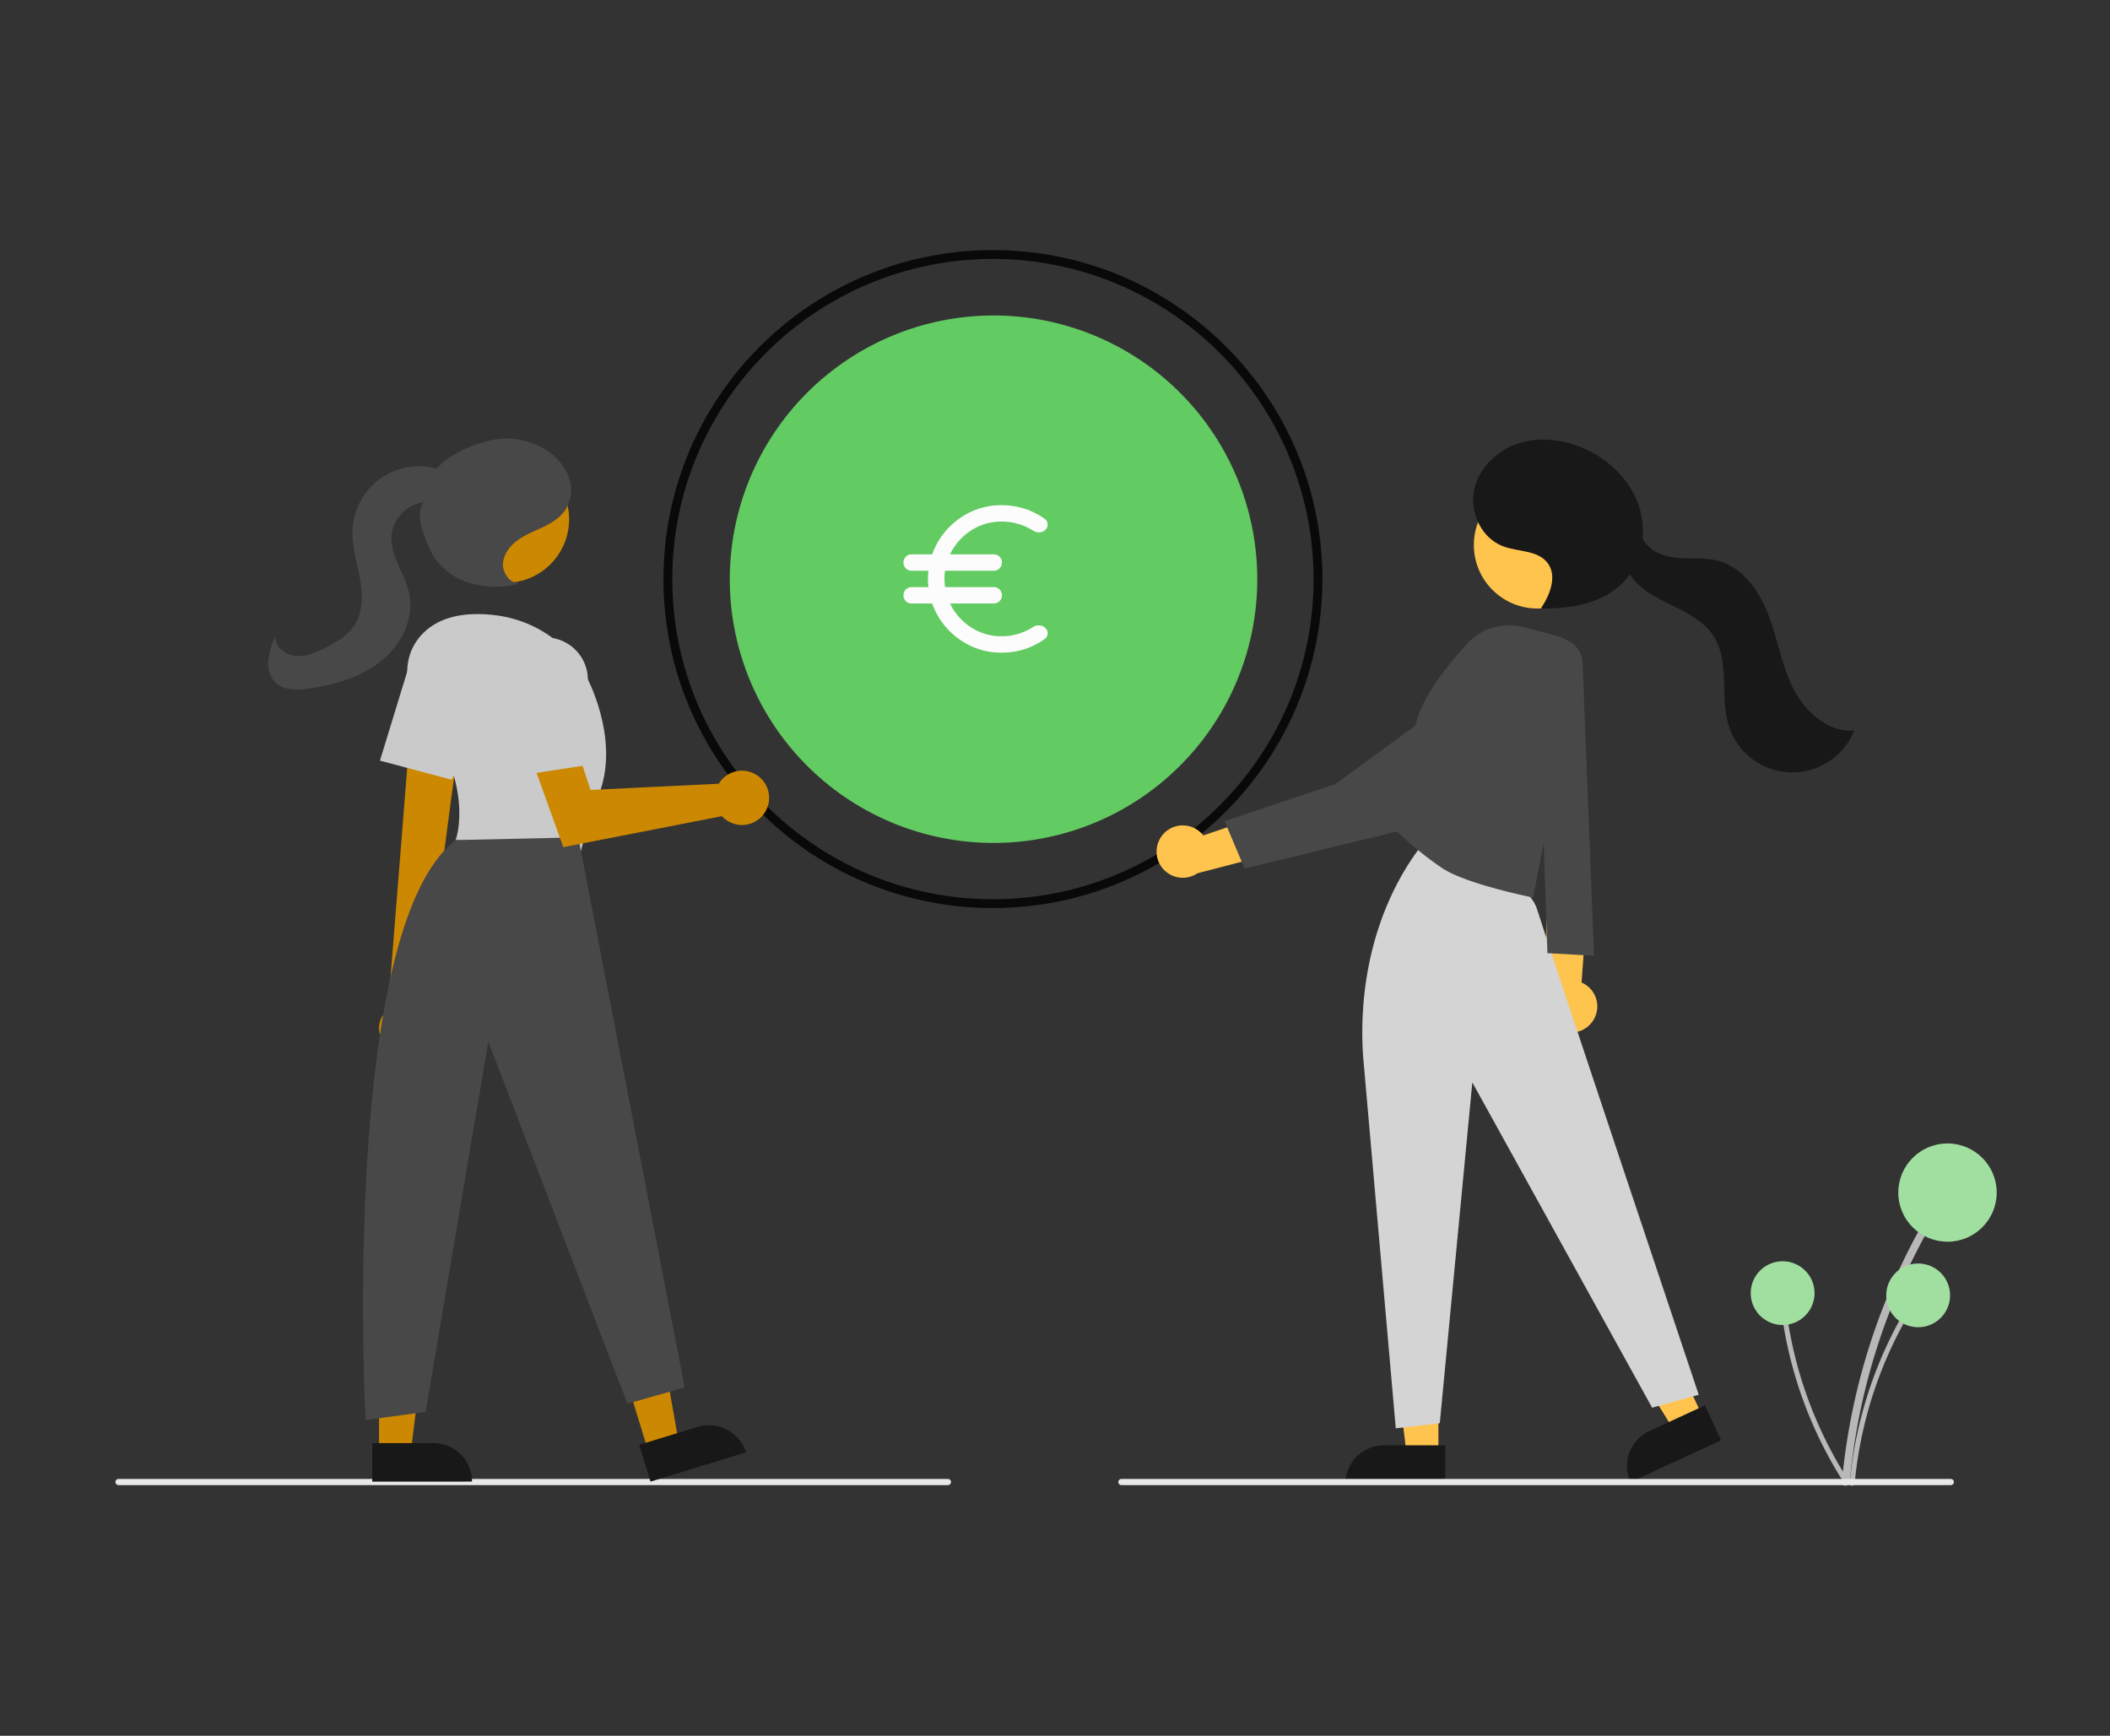 <svg xmlns="http://www.w3.org/2000/svg" width="987" height="812" viewBox="0 0 987 812">
  <rect x="0" y="0" width="987" height="812" fill="#333333" stroke="none"/>
  <g id="currency" transform="translate(10025 -12326)">
    <rect id="bg" width="987" height="812" transform="translate(-10025 12326)" fill="none"/>
    <g id="content" transform="translate(-9971 12442.999)">
      <path id="Path_50459" data-name="Path 50459" d="M123.559,0A123.375,123.375,0,1,1,0,123.374,123.467,123.467,0,0,1,123.559,0Z" transform="translate(287.371 30.581)" fill="#62cb62"/>
      <path id="Path_50428" data-name="Path 50428" d="M602.468,518.613c-85.121,0-154.126-68.9-154.126-153.9s69-153.9,154.126-153.9,154.126,68.9,154.126,153.9C756.5,449.671,687.55,518.517,602.468,518.613Zm0-303.665c-82.838,0-149.992,67.053-149.992,149.768S519.63,514.484,602.468,514.484,752.46,447.43,752.46,364.716c-.094-82.676-67.193-149.675-149.992-149.768Z" transform="translate(-192 -210.82)" fill="#090909"/>
      <path id="Path_50430" data-name="Path 50430" d="M907.461,708.71a297.54,297.54,0,0,1,24.692-94.019q5.573-12.43,12.267-24.314c1.147-2.038-1.991-3.87-3.138-1.831a301.726,301.726,0,0,0-33.657,92.713q-2.527,13.629-3.8,27.451c-.215,2.324,3.42,2.31,3.634,0Z" transform="translate(-96.238 -132.447)" fill="#b8b8b8"/>
      <ellipse id="Ellipse_878" data-name="Ellipse 878" cx="23.015" cy="22.98" rx="23.015" ry="22.98" transform="translate(833.971 417.911)" fill="#a1dfa1"/>
      <path id="Path_50431" data-name="Path 50431" d="M909.182,701.845A193.028,193.028,0,0,1,925.2,640.851q3.615-8.064,7.958-15.773a1.179,1.179,0,0,0-2.036-1.188,195.737,195.737,0,0,0-21.835,60.148q-1.639,8.842-2.464,17.809c-.14,1.508,2.219,1.5,2.357,0Z" transform="translate(-95.604 -124.972)" fill="#b8b8b8"/>
      <ellipse id="Ellipse_879" data-name="Ellipse 879" cx="14.931" cy="14.908" rx="14.931" ry="14.908" transform="translate(828.335 474.064)" fill="#a1dfa1"/>
      <path id="Path_50432" data-name="Path 50432" d="M911.674,700.288a193.115,193.115,0,0,1-24.941-57.931q-2.117-8.579-3.441-17.325a1.18,1.18,0,0,0-2.337.313,195.723,195.723,0,0,0,19.833,60.835q4.154,7.978,9.027,15.555c.819,1.275,2.672-.181,1.859-1.448Z" transform="translate(-101.07 -124.823)" fill="#b8b8b8"/>
      <ellipse id="Ellipse_880" data-name="Ellipse 880" cx="14.931" cy="14.908" rx="14.931" ry="14.908" transform="translate(764.934 473.017)" fill="#a1dfa1"/>
      <g id="Person_2" data-name="Person 2" transform="translate(487.012 88.632)">
        <path id="Path_50429" data-name="Path 50429" d="M641.479,440.515a12.2,12.2,0,0,1,19.552-.426l40.983-13.909-5.681,21.731-38.047,9.877a12.238,12.238,0,0,1-16.807-17.273Z" transform="translate(-639.168 -254.906)" fill="#ffc44d"/>
        <path id="Path_50433" data-name="Path 50433" d="M811.632,519.906a12.154,12.154,0,0,0-5.351-17.868l3.138-43.107L789.793,469.9l.029,39.253a12.244,12.244,0,0,0,21.81,10.749Z" transform="translate(-607.486 -248.045)" fill="#ffc44d"/>
        <path id="Path_50435" data-name="Path 50435" d="M515.435,476.141h-14.85l-7.064-57.194h21.917Z" transform="translate(-383.599 -1.438)" fill="#ffc44d"/>
        <path id="Path_50436" data-name="Path 50436" d="M493.741,462.731h28.64v18.005H475.708A18.019,18.019,0,0,1,493.741,462.731Z" transform="translate(-387.362 7.734)" fill="#181818"/>
        <path id="Path_50437" data-name="Path 50437" d="M621.282,460.572l-13.477,6.23-30.476-48.938,19.889-9.193Z" transform="translate(-365.891 -3.591)" fill="#ffc44d"/>
        <path id="Path_50438" data-name="Path 50438" d="M18.028.01,46.66.027l.01,18.01L.01,18.01h0A17.994,17.994,0,0,1,18.028.01Z" transform="translate(214.142 471.389) rotate(-24.841)" fill="#181818"/>
        <path id="Path_50439" data-name="Path 50439" d="M718.957,539.489,734.272,714l20.592-2.419,15.219-159.41L854.19,704.328l21.8-6.047s-70.177-209.6-75.628-227.141c-5.975-19.225-53.3-26.609-53.3-26.609l-1.817-1.814C724.918,470.049,716.773,505.511,718.957,539.489Z" transform="translate(-622.382 -251.442)" fill="#d4d4d4"/>
        <ellipse id="Ellipse_881" data-name="Ellipse 881" cx="29.751" cy="29.706" rx="29.751" ry="29.706" transform="translate(148.413 19.619)" fill="#ffc44d"/>
        <path id="Path_50441" data-name="Path 50441" d="M766.688,411.738s-11.119,23.077-27.048,36.284c-5.6-4.777-9.036-8.333-9.036-8.333s1.792-8.769,3.985-19.146C747.938,413.505,761.7,409.066,766.688,411.738Z" transform="translate(-619.849 -258.096)" fill="#3b7a3b" opacity="0.2"/>
        <g id="Group_16082" data-name="Group 16082">
          <path id="Path_50434" data-name="Path 50434" d="M807.386,372.745l5.367,137.177-21.8-1.21L786.1,364.784l4.6-2.161a11.707,11.707,0,0,1,16.683,10.121Z" transform="translate(-608.122 -268.452)" fill="#484848"/>
          <path id="Path_50440" data-name="Path 50440" d="M816.691,376.164,796.014,483.771s-31.421-6.265-42.614-13.812c-4.434-3-8.455-6.1-11.847-8.9-.666-.544-1.3-1.089-1.913-1.609-5.6-4.777-9.036-8.333-9.036-8.333s1.792-8.769,3.985-19.146c2.447-11.623,5.415-25.278,6.929-30.854,3.331-12.228,14.766-26.476,23.681-36.176a26.356,26.356,0,0,1,26.007-7.692l16.134,4.161A12.751,12.751,0,0,1,816.691,376.164Z" transform="translate(-619.85 -269.521)" fill="#484848"/>
          <path id="Path_50442" data-name="Path 50442" d="M800.18,377.006a19.789,19.789,0,0,0-3.429-1.36,15.153,15.153,0,0,0-13.985,3.217l-65.358,47.8-51.982,17.459,9.392,22.183,77.493-18.9L803.707,401.8a15.413,15.413,0,0,0-3.527-24.8Z" transform="translate(-633.62 -265.604)" fill="#484848"/>
        </g>
        <path id="Path_50443" data-name="Path 50443" d="M793.267,363.328c4.234-6.328,7.576-15.1,2.914-21.125-4.6-5.944-13.678-5.068-20.726-7.7-9.816-3.663-15.51-15.178-13.734-25.491s10.066-18.861,19.943-22.359,21.014-2.36,30.686,1.668c11.906,4.959,22.12,14.55,26.4,26.7s1.993,26.739-6.891,36.078c-9.526,10.013-24.475,12.681-38.3,12.519" transform="translate(-613.342 -284.571)" fill="#181818"/>
        <path id="Path_50444" data-name="Path 50444" d="M827.724,320.915c1.212,6.762,8.641,10.6,15.469,11.447s13.891-.238,20.538,1.535c11.718,3.126,19.447,14.378,23.7,25.72S893.573,383.2,899.1,393.98s16.243,20.285,28.331,19.276a31.185,31.185,0,0,1-58.62-1.9c-4.44-13.688.657-30.011-7.108-42.131-4.3-6.707-11.717-10.652-18.871-14.167s-14.664-7.123-19.46-13.483-5.755-16.4.156-21.747" transform="translate(-601.081 -277.185)" fill="#181818"/>
      </g>
      <path id="Path_50445" data-name="Path 50445" d="M1013.807,689.463H625.838a1.44,1.44,0,1,1,0-2.88h387.97a1.44,1.44,0,1,1,0,2.88Z" transform="translate(-155.278 -111.723)" fill="#e8e8e8"/>
      <path id="Path_50446" data-name="Path 50446" d="M625.807,689.463H237.838a1.44,1.44,0,1,1,0-2.88h387.97a1.44,1.44,0,1,1,0,2.88Z" transform="translate(-236.395 -111.723)" fill="#e8e8e8"/>
      <g id="person_1" data-name="person 1" transform="translate(71.432 88.183)">
        <path id="Path_50447" data-name="Path 50447" d="M208.732,475.716l14.2-4.351-10.049-56.748-20.953,6.421Z" transform="translate(-30.879 -1.896)" fill="#c80"/>
        <path id="Path_50448" data-name="Path 50448" d="M0,0,46.666.02l.008,18.008-28.636-.012A18.037,18.037,0,0,1,0,0H0Z" transform="translate(223.475 474.247) rotate(162.939)" fill="#181818"/>
        <path id="Path_50449" data-name="Path 50449" d="M101.8,475.309h14.85l7.064-57.194H101.8Z" transform="translate(-49.922 -1.163)" fill="#c80"/>
        <path id="Path_50450" data-name="Path 50450" d="M0,0H46.672V18.005H18.033A18.019,18.019,0,0,1,0,0H0Z" transform="translate(95.369 487.915) rotate(179.997)" fill="#181818"/>
        <path id="Path_50451" data-name="Path 50451" d="M341.979,547.162a11.071,11.071,0,0,1,.385-16.988l11.514-144.769,23.415,5.841L358.544,532.465a11.151,11.151,0,0,1-16.566,14.7Z" transform="translate(-286.317 -262.999)" fill="#c80"/>
        <ellipse id="Ellipse_882" data-name="Ellipse 882" cx="29.751" cy="29.706" rx="29.751" ry="29.706" transform="translate(81.279 8.056)" fill="#c80"/>
        <path id="Path_50452" data-name="Path 50452" d="M354.415,395.262c-7.07-9.692-7.288-23.04.328-32.31,4.97-6.05,13.284-10.891,27.164-10.891,37,0,51.03,29.3,51.03,29.3s15.309,28.024,6.379,53.5-8.93,28.024-8.93,28.024l-58.684-5.1S381.6,432.529,354.415,395.262Z" transform="translate(-284.019 -269.983)" fill="#cacaca"/>
        <path id="Path_50453" data-name="Path 50453" d="M338.543,418.321l12.642-41.3a19.785,19.785,0,0,1,27.977-11.777h0a19.769,19.769,0,0,1,9.042,25.489l-16.072,36.548Z" transform="translate(-286.245 -267.681)" fill="#cacaca"/>
        <path id="Path_50454" data-name="Path 50454" d="M432.714,438.425l49.754,257.314-26.79,7.643-65.063-169.42L361.272,707.2l-28.066,3.821s-12.311-229.22,42.1-271.327Z" transform="translate(-287.624 -251.891)" fill="#484848"/>
        <path id="Path_50455" data-name="Path 50455" d="M486.539,421.657a12.734,12.734,0,0,0-1.166,1.632l-60,2.9-11.554-35.22-20.061,9.52,18.881,52.457,74.206-14.491a12.7,12.7,0,1,0-.305-16.8Z" transform="translate(-274.578 -261.832)" fill="#c80"/>
        <path id="Path_50456" data-name="Path 50456" d="M386.317,383.165a19.758,19.758,0,0,1,20.874-22.015h0a19.8,19.8,0,0,1,18.542,19.708v39.915l-34.363,5.279Z" transform="translate(-276.178 -268.087)" fill="#cacaca"/>
        <path id="Path_50457" data-name="Path 50457" d="M400.559,351.937c-4.465-.019-7.91-4.714-7.71-9.168s3.2-8.373,6.806-11,7.843-4.223,11.868-6.153,8.016-4.337,10.5-8.041a17.775,17.775,0,0,0,1.24-16.333,26.222,26.222,0,0,0-11.305-12.366,34.8,34.8,0,0,0-24.731-3.9c-8.344,1.828-20.779,6.888-25.668,13.883l-5.1,13.858c-5.194,6.236-1.173,15.5,2.02,22.956s9.991,13.069,17.662,15.737a43.418,43.418,0,0,0,24.033.719" transform="translate(-282.986 -284.199)" fill="#484848"/>
        <path id="Path_50458" data-name="Path 50458" d="M385.751,303.542c-2.191-3.507-5.989-5.737-9.915-7.046a31.155,31.155,0,0,0-40.981,27.822c-.416,7.637,1.979,15.105,3.386,22.624s1.687,15.822-2.464,22.25c-3.162,4.9-8.435,7.978-13.64,10.61-4.338,2.194-9.03,4.252-13.873,3.815s-9.71-4.267-9.582-9.121a38.725,38.725,0,0,0-3.248,10.983c-.341,3.817.6,7.936,3.363,10.6,4.013,3.869,10.372,3.586,15.887,2.751,11.94-1.807,24.03-5.2,33.463-12.724s15.692-19.926,13.208-31.726c-1.038-4.929-3.476-9.429-5.447-14.066s-3.509-9.709-2.6-14.664a17.824,17.824,0,0,1,9.076-12.073,23.774,23.774,0,0,1,15.169-2.3c3.391.556,7.624,1.418,9.635-1.364a5.445,5.445,0,0,0-.113-5.816,16.036,16.036,0,0,0-4.352-4.305" transform="translate(-295.367 -281.959)" fill="#484848"/>
      </g>
      <g id="Group_16081" data-name="Group 16081" transform="translate(368.621 119.344)">
        <path id="euro_FILL0_wght400_GRAD0_opsz24_1_" data-name="euro_FILL0_wght400_GRAD0_opsz24 (1)" d="M166.041-771.042a33.376,33.376,0,0,1-20.143-6.417,34.474,34.474,0,0,1-12.469-16.569h-9.592a3.716,3.716,0,0,1-2.734-1.1,3.7,3.7,0,0,1-1.1-2.73,3.7,3.7,0,0,1,1.1-2.73,3.716,3.716,0,0,1,2.734-1.1H131.7a28.789,28.789,0,0,1-.24-4.262,32.015,32.015,0,0,1,.24-3.4h-7.865a3.716,3.716,0,0,1-2.734-1.1,3.7,3.7,0,0,1-1.1-2.73,3.7,3.7,0,0,1,1.1-2.729,3.715,3.715,0,0,1,2.734-1.1h9.592A34.474,34.474,0,0,1,145.9-833.583,33.377,33.377,0,0,1,166.041-840a34.24,34.24,0,0,1,10.6,1.628,34.281,34.281,0,0,1,9.352,4.693,3.232,3.232,0,0,1,1.439,2.538,3.143,3.143,0,0,1-1.055,2.634,3.967,3.967,0,0,1-2.782,1.2,5.1,5.1,0,0,1-2.973-.814,27.224,27.224,0,0,0-6.858-3.113,26.871,26.871,0,0,0-7.721-1.1,25.781,25.781,0,0,0-14.58,4.262,27.177,27.177,0,0,0-9.688,11.062H162.2a3.715,3.715,0,0,1,2.734,1.1,3.7,3.7,0,0,1,1.1,2.729,3.7,3.7,0,0,1-1.1,2.73,3.716,3.716,0,0,1-2.734,1.1H139.471a23.58,23.58,0,0,0-.288,4.549,28.211,28.211,0,0,0,.288,3.113H162.2a3.716,3.716,0,0,1,2.734,1.1,3.7,3.7,0,0,1,1.1,2.73,3.7,3.7,0,0,1-1.1,2.73,3.716,3.716,0,0,1-2.734,1.1H141.773a27.178,27.178,0,0,0,9.688,11.062,25.781,25.781,0,0,0,14.58,4.262,25.832,25.832,0,0,0,7.721-1.149,28.533,28.533,0,0,0,6.858-3.161,4.842,4.842,0,0,1,2.973-.766,4.157,4.157,0,0,1,2.782,1.245,3.144,3.144,0,0,1,1.055,2.634,3.231,3.231,0,0,1-1.439,2.538,34.273,34.273,0,0,1-9.352,4.693A34.238,34.238,0,0,1,166.041-771.042Z" transform="translate(-120 840)" fill="#fcfcfc"/>
      </g>
    </g>
  </g>
</svg>
